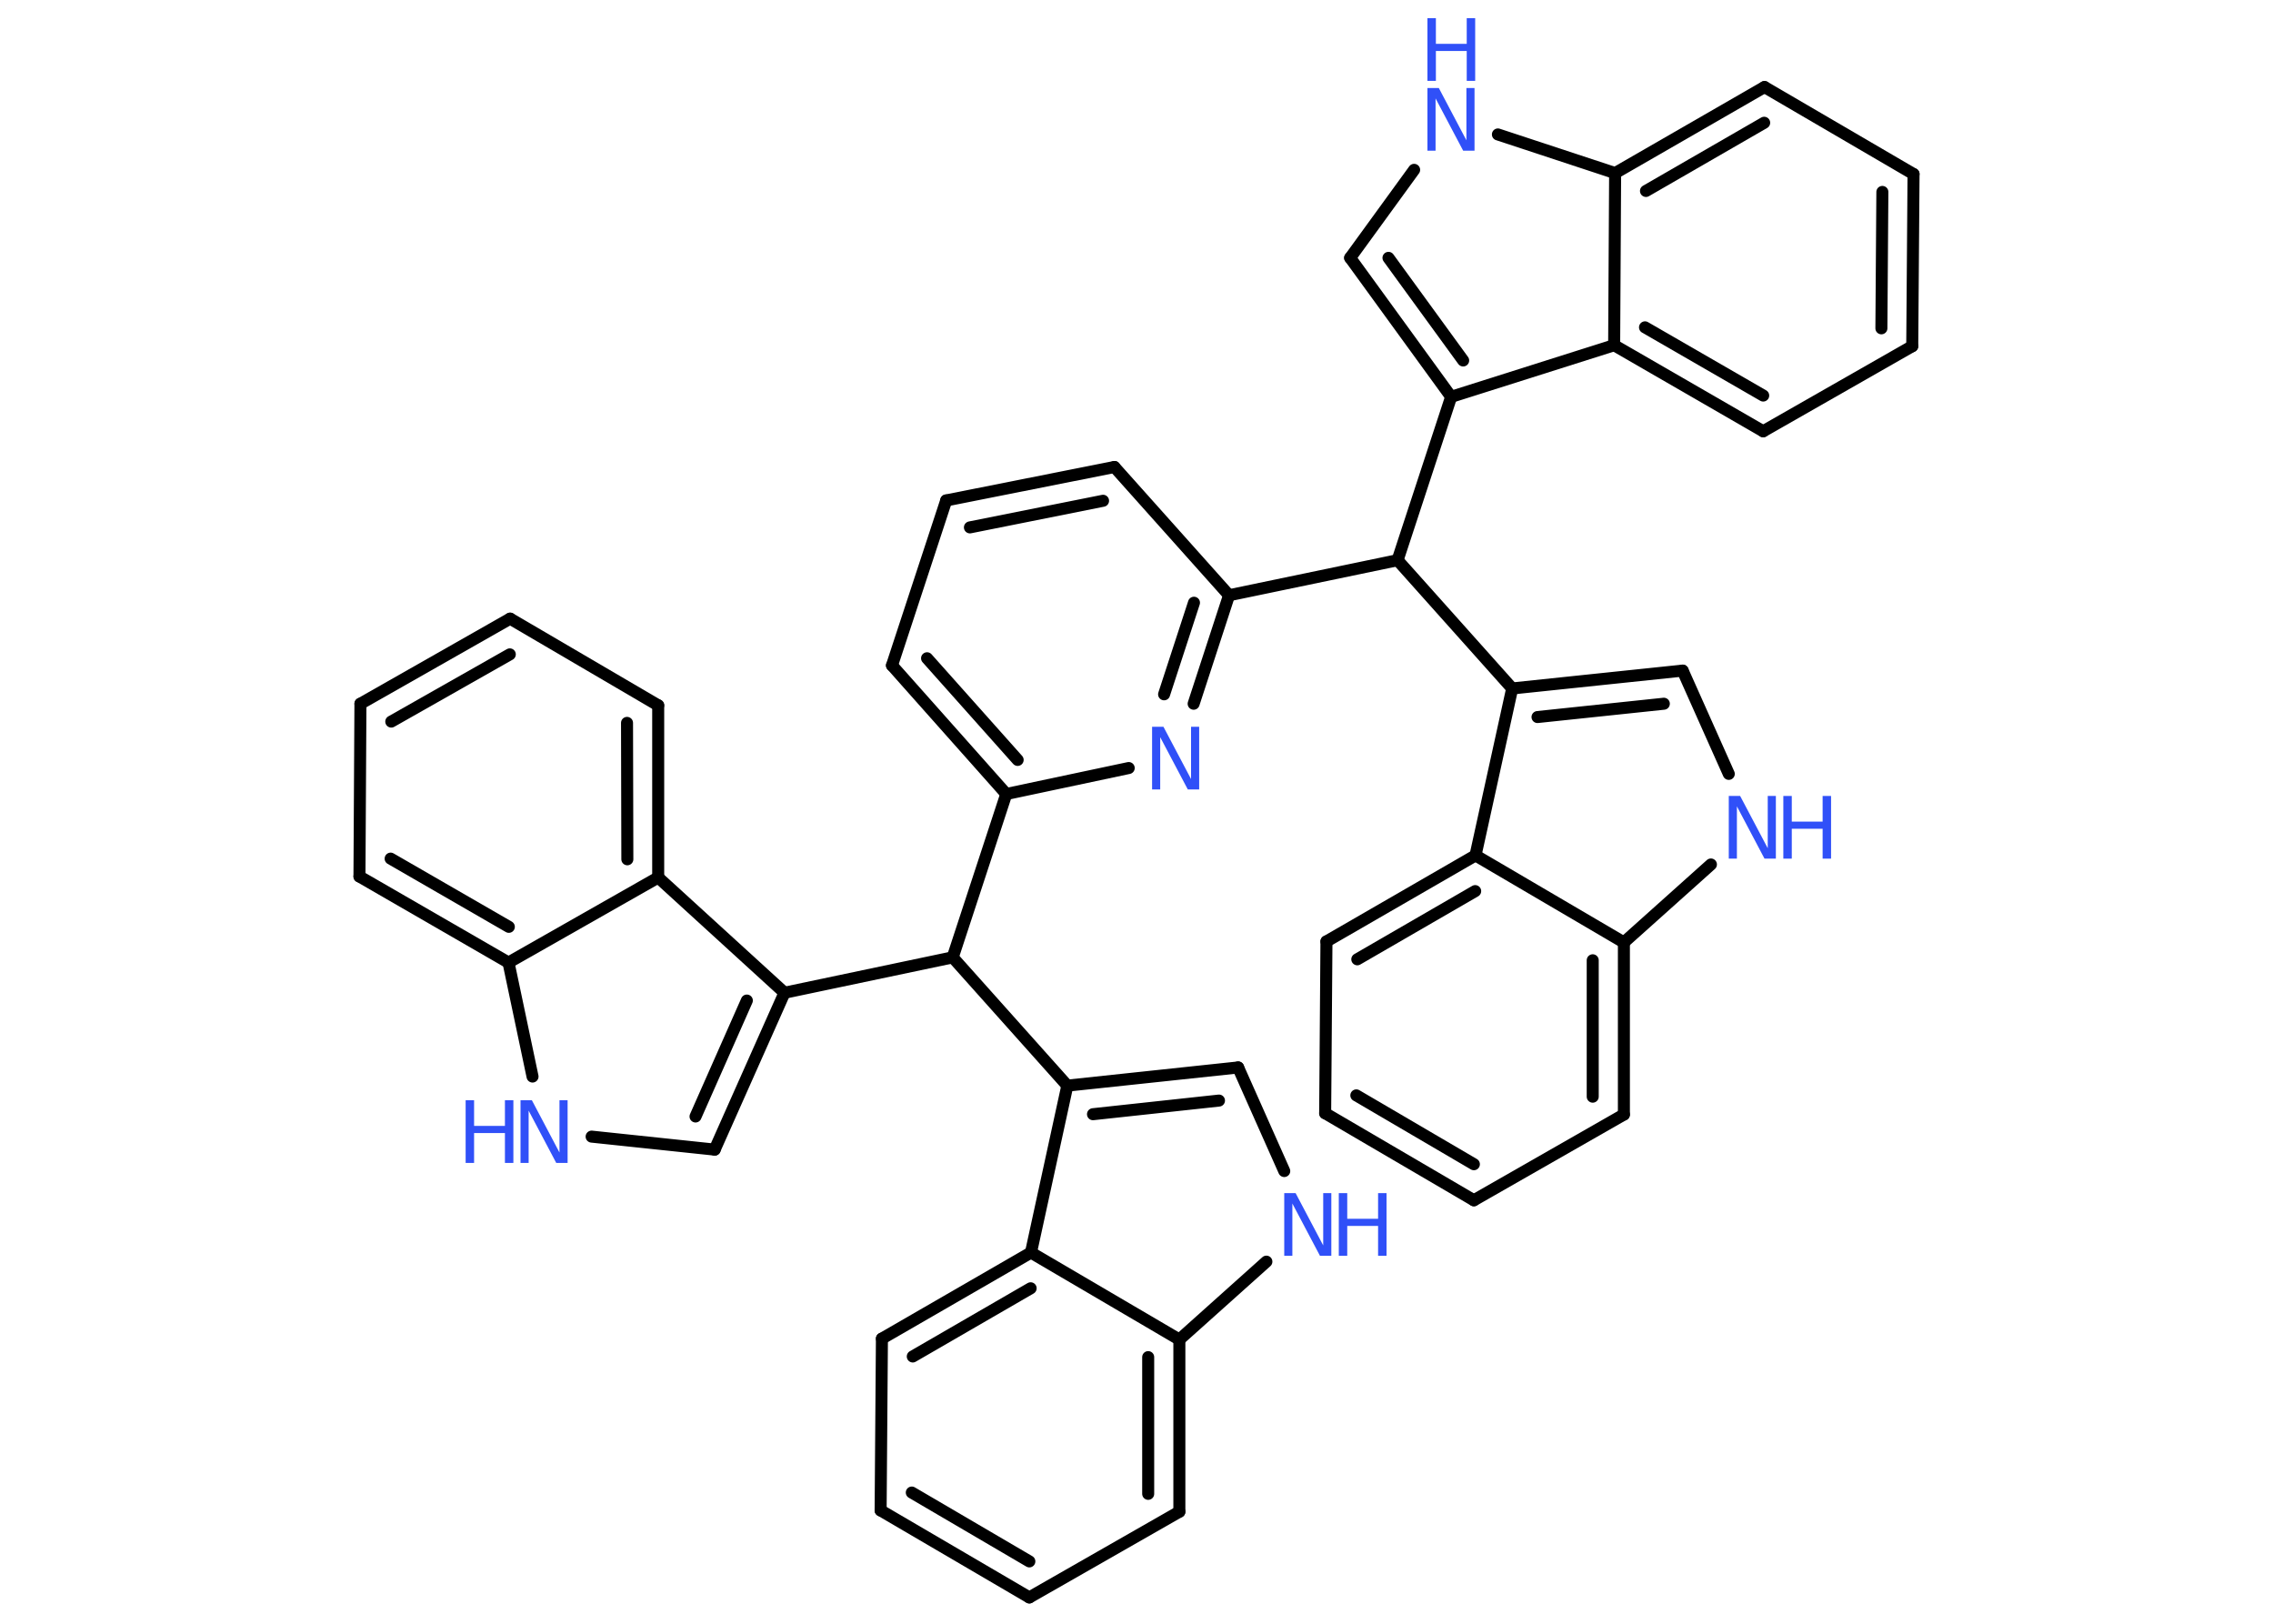 <?xml version='1.0' encoding='UTF-8'?>
<!DOCTYPE svg PUBLIC "-//W3C//DTD SVG 1.1//EN" "http://www.w3.org/Graphics/SVG/1.1/DTD/svg11.dtd">
<svg version='1.2' xmlns='http://www.w3.org/2000/svg' xmlns:xlink='http://www.w3.org/1999/xlink' width='70.0mm' height='50.0mm' viewBox='0 0 70.0 50.0'>
  <desc>Generated by the Chemistry Development Kit (http://github.com/cdk)</desc>
  <g stroke-linecap='round' stroke-linejoin='round' stroke='#000000' stroke-width='.37' fill='#3050F8'>
    <rect x='.0' y='.0' width='70.0' height='50.0' fill='#FFFFFF' stroke='none'/>
    <g id='mol1' class='mol'>
      <g id='mol1bnd1' class='bond'>
        <line x1='34.32' y1='14.38' x2='29.14' y2='15.41'/>
        <line x1='33.97' y1='15.42' x2='29.87' y2='16.24'/>
      </g>
      <line id='mol1bnd2' class='bond' x1='34.32' y1='14.38' x2='37.85' y2='18.33'/>
      <line id='mol1bnd3' class='bond' x1='37.85' y1='18.33' x2='43.04' y2='17.25'/>
      <line id='mol1bnd4' class='bond' x1='43.04' y1='17.25' x2='44.69' y2='12.22'/>
      <g id='mol1bnd5' class='bond'>
        <line x1='41.58' y1='7.94' x2='44.69' y2='12.22'/>
        <line x1='42.76' y1='7.94' x2='45.06' y2='11.1'/>
      </g>
      <line id='mol1bnd6' class='bond' x1='41.58' y1='7.94' x2='43.55' y2='5.23'/>
      <line id='mol1bnd7' class='bond' x1='46.13' y1='4.14' x2='49.74' y2='5.33'/>
      <g id='mol1bnd8' class='bond'>
        <line x1='54.34' y1='2.68' x2='49.74' y2='5.33'/>
        <line x1='54.33' y1='3.78' x2='50.69' y2='5.88'/>
      </g>
      <line id='mol1bnd9' class='bond' x1='54.34' y1='2.68' x2='58.93' y2='5.36'/>
      <g id='mol1bnd10' class='bond'>
        <line x1='58.89' y1='10.66' x2='58.93' y2='5.36'/>
        <line x1='57.94' y1='10.11' x2='57.97' y2='5.91'/>
      </g>
      <line id='mol1bnd11' class='bond' x1='58.89' y1='10.66' x2='54.3' y2='13.28'/>
      <g id='mol1bnd12' class='bond'>
        <line x1='49.71' y1='10.63' x2='54.3' y2='13.28'/>
        <line x1='50.66' y1='10.08' x2='54.3' y2='12.18'/>
      </g>
      <line id='mol1bnd13' class='bond' x1='44.69' y1='12.22' x2='49.71' y2='10.63'/>
      <line id='mol1bnd14' class='bond' x1='49.74' y1='5.33' x2='49.71' y2='10.63'/>
      <line id='mol1bnd15' class='bond' x1='43.04' y1='17.25' x2='46.57' y2='21.2'/>
      <g id='mol1bnd16' class='bond'>
        <line x1='51.82' y1='20.65' x2='46.57' y2='21.2'/>
        <line x1='51.24' y1='21.67' x2='47.35' y2='22.08'/>
      </g>
      <line id='mol1bnd17' class='bond' x1='51.82' y1='20.65' x2='53.24' y2='23.83'/>
      <line id='mol1bnd18' class='bond' x1='52.69' y1='26.62' x2='50.01' y2='29.02'/>
      <g id='mol1bnd19' class='bond'>
        <line x1='50.01' y1='34.32' x2='50.01' y2='29.02'/>
        <line x1='49.05' y1='33.77' x2='49.05' y2='29.57'/>
      </g>
      <line id='mol1bnd20' class='bond' x1='50.01' y1='34.32' x2='45.39' y2='36.96'/>
      <g id='mol1bnd21' class='bond'>
        <line x1='40.81' y1='34.28' x2='45.39' y2='36.96'/>
        <line x1='41.77' y1='33.73' x2='45.39' y2='35.85'/>
      </g>
      <line id='mol1bnd22' class='bond' x1='40.81' y1='34.28' x2='40.85' y2='28.99'/>
      <g id='mol1bnd23' class='bond'>
        <line x1='45.44' y1='26.34' x2='40.85' y2='28.99'/>
        <line x1='45.43' y1='27.44' x2='41.8' y2='29.54'/>
      </g>
      <line id='mol1bnd24' class='bond' x1='46.57' y1='21.2' x2='45.44' y2='26.34'/>
      <line id='mol1bnd25' class='bond' x1='50.01' y1='29.02' x2='45.44' y2='26.34'/>
      <g id='mol1bnd26' class='bond'>
        <line x1='36.76' y1='21.67' x2='37.85' y2='18.33'/>
        <line x1='35.85' y1='21.38' x2='36.77' y2='18.56'/>
      </g>
      <line id='mol1bnd27' class='bond' x1='34.76' y1='23.65' x2='30.99' y2='24.45'/>
      <line id='mol1bnd28' class='bond' x1='30.99' y1='24.45' x2='29.34' y2='29.48'/>
      <line id='mol1bnd29' class='bond' x1='29.34' y1='29.48' x2='24.16' y2='30.57'/>
      <g id='mol1bnd30' class='bond'>
        <line x1='22.01' y1='35.4' x2='24.16' y2='30.57'/>
        <line x1='21.42' y1='34.38' x2='23.0' y2='30.81'/>
      </g>
      <line id='mol1bnd31' class='bond' x1='22.01' y1='35.4' x2='18.22' y2='35.0'/>
      <line id='mol1bnd32' class='bond' x1='16.4' y1='33.15' x2='15.66' y2='29.64'/>
      <g id='mol1bnd33' class='bond'>
        <line x1='11.07' y1='26.99' x2='15.66' y2='29.64'/>
        <line x1='12.03' y1='26.44' x2='15.67' y2='28.54'/>
      </g>
      <line id='mol1bnd34' class='bond' x1='11.07' y1='26.99' x2='11.1' y2='21.67'/>
      <g id='mol1bnd35' class='bond'>
        <line x1='15.71' y1='19.05' x2='11.1' y2='21.67'/>
        <line x1='15.7' y1='20.15' x2='12.05' y2='22.22'/>
      </g>
      <line id='mol1bnd36' class='bond' x1='15.71' y1='19.05' x2='20.27' y2='21.72'/>
      <g id='mol1bnd37' class='bond'>
        <line x1='20.27' y1='27.02' x2='20.27' y2='21.72'/>
        <line x1='19.32' y1='26.46' x2='19.31' y2='22.26'/>
      </g>
      <line id='mol1bnd38' class='bond' x1='24.16' y1='30.57' x2='20.27' y2='27.02'/>
      <line id='mol1bnd39' class='bond' x1='15.66' y1='29.64' x2='20.27' y2='27.02'/>
      <line id='mol1bnd40' class='bond' x1='29.34' y1='29.48' x2='32.87' y2='33.43'/>
      <g id='mol1bnd41' class='bond'>
        <line x1='38.13' y1='32.87' x2='32.87' y2='33.43'/>
        <line x1='37.54' y1='33.89' x2='33.66' y2='34.31'/>
      </g>
      <line id='mol1bnd42' class='bond' x1='38.13' y1='32.87' x2='39.55' y2='36.06'/>
      <line id='mol1bnd43' class='bond' x1='39.0' y1='38.85' x2='36.32' y2='41.25'/>
      <g id='mol1bnd44' class='bond'>
        <line x1='36.32' y1='46.55' x2='36.32' y2='41.25'/>
        <line x1='35.36' y1='46.0' x2='35.36' y2='41.79'/>
      </g>
      <line id='mol1bnd45' class='bond' x1='36.32' y1='46.55' x2='31.7' y2='49.19'/>
      <g id='mol1bnd46' class='bond'>
        <line x1='27.12' y1='46.51' x2='31.7' y2='49.19'/>
        <line x1='28.08' y1='45.96' x2='31.7' y2='48.08'/>
      </g>
      <line id='mol1bnd47' class='bond' x1='27.12' y1='46.51' x2='27.16' y2='41.22'/>
      <g id='mol1bnd48' class='bond'>
        <line x1='31.75' y1='38.57' x2='27.16' y2='41.22'/>
        <line x1='31.74' y1='39.67' x2='28.11' y2='41.77'/>
      </g>
      <line id='mol1bnd49' class='bond' x1='32.87' y1='33.43' x2='31.75' y2='38.57'/>
      <line id='mol1bnd50' class='bond' x1='36.32' y1='41.25' x2='31.75' y2='38.57'/>
      <g id='mol1bnd51' class='bond'>
        <line x1='27.47' y1='20.49' x2='30.99' y2='24.45'/>
        <line x1='28.55' y1='20.27' x2='31.34' y2='23.4'/>
      </g>
      <line id='mol1bnd52' class='bond' x1='29.14' y1='15.41' x2='27.47' y2='20.49'/>
      <g id='mol1atm7' class='atom'>
        <path d='M43.96 2.71h.35l.85 1.61v-1.61h.25v1.93h-.35l-.85 -1.61v1.61h-.25v-1.93z' stroke='none'/>
        <path d='M43.96 .56h.26v.79h.95v-.79h.26v1.93h-.26v-.92h-.95v.92h-.26v-1.93z' stroke='none'/>
      </g>
      <g id='mol1atm16' class='atom'>
        <path d='M53.24 24.51h.35l.85 1.61v-1.61h.25v1.93h-.35l-.85 -1.61v1.61h-.25v-1.93z' stroke='none'/>
        <path d='M54.92 24.51h.26v.79h.95v-.79h.26v1.93h-.26v-.92h-.95v.92h-.26v-1.93z' stroke='none'/>
      </g>
      <path id='mol1atm23' class='atom' d='M35.48 22.38h.35l.85 1.61v-1.61h.25v1.93h-.35l-.85 -1.61v1.61h-.25v-1.93z' stroke='none'/>
      <g id='mol1atm28' class='atom'>
        <path d='M16.03 33.88h.35l.85 1.61v-1.61h.25v1.93h-.35l-.85 -1.61v1.61h-.25v-1.93z' stroke='none'/>
        <path d='M14.34 33.88h.26v.79h.95v-.79h.26v1.93h-.26v-.92h-.95v.92h-.26v-1.93z' stroke='none'/>
      </g>
      <g id='mol1atm37' class='atom'>
        <path d='M39.55 36.74h.35l.85 1.61v-1.61h.25v1.93h-.35l-.85 -1.61v1.61h-.25v-1.93z' stroke='none'/>
        <path d='M41.23 36.74h.26v.79h.95v-.79h.26v1.93h-.26v-.92h-.95v.92h-.26v-1.93z' stroke='none'/>
      </g>
    </g>
  </g>
</svg>
